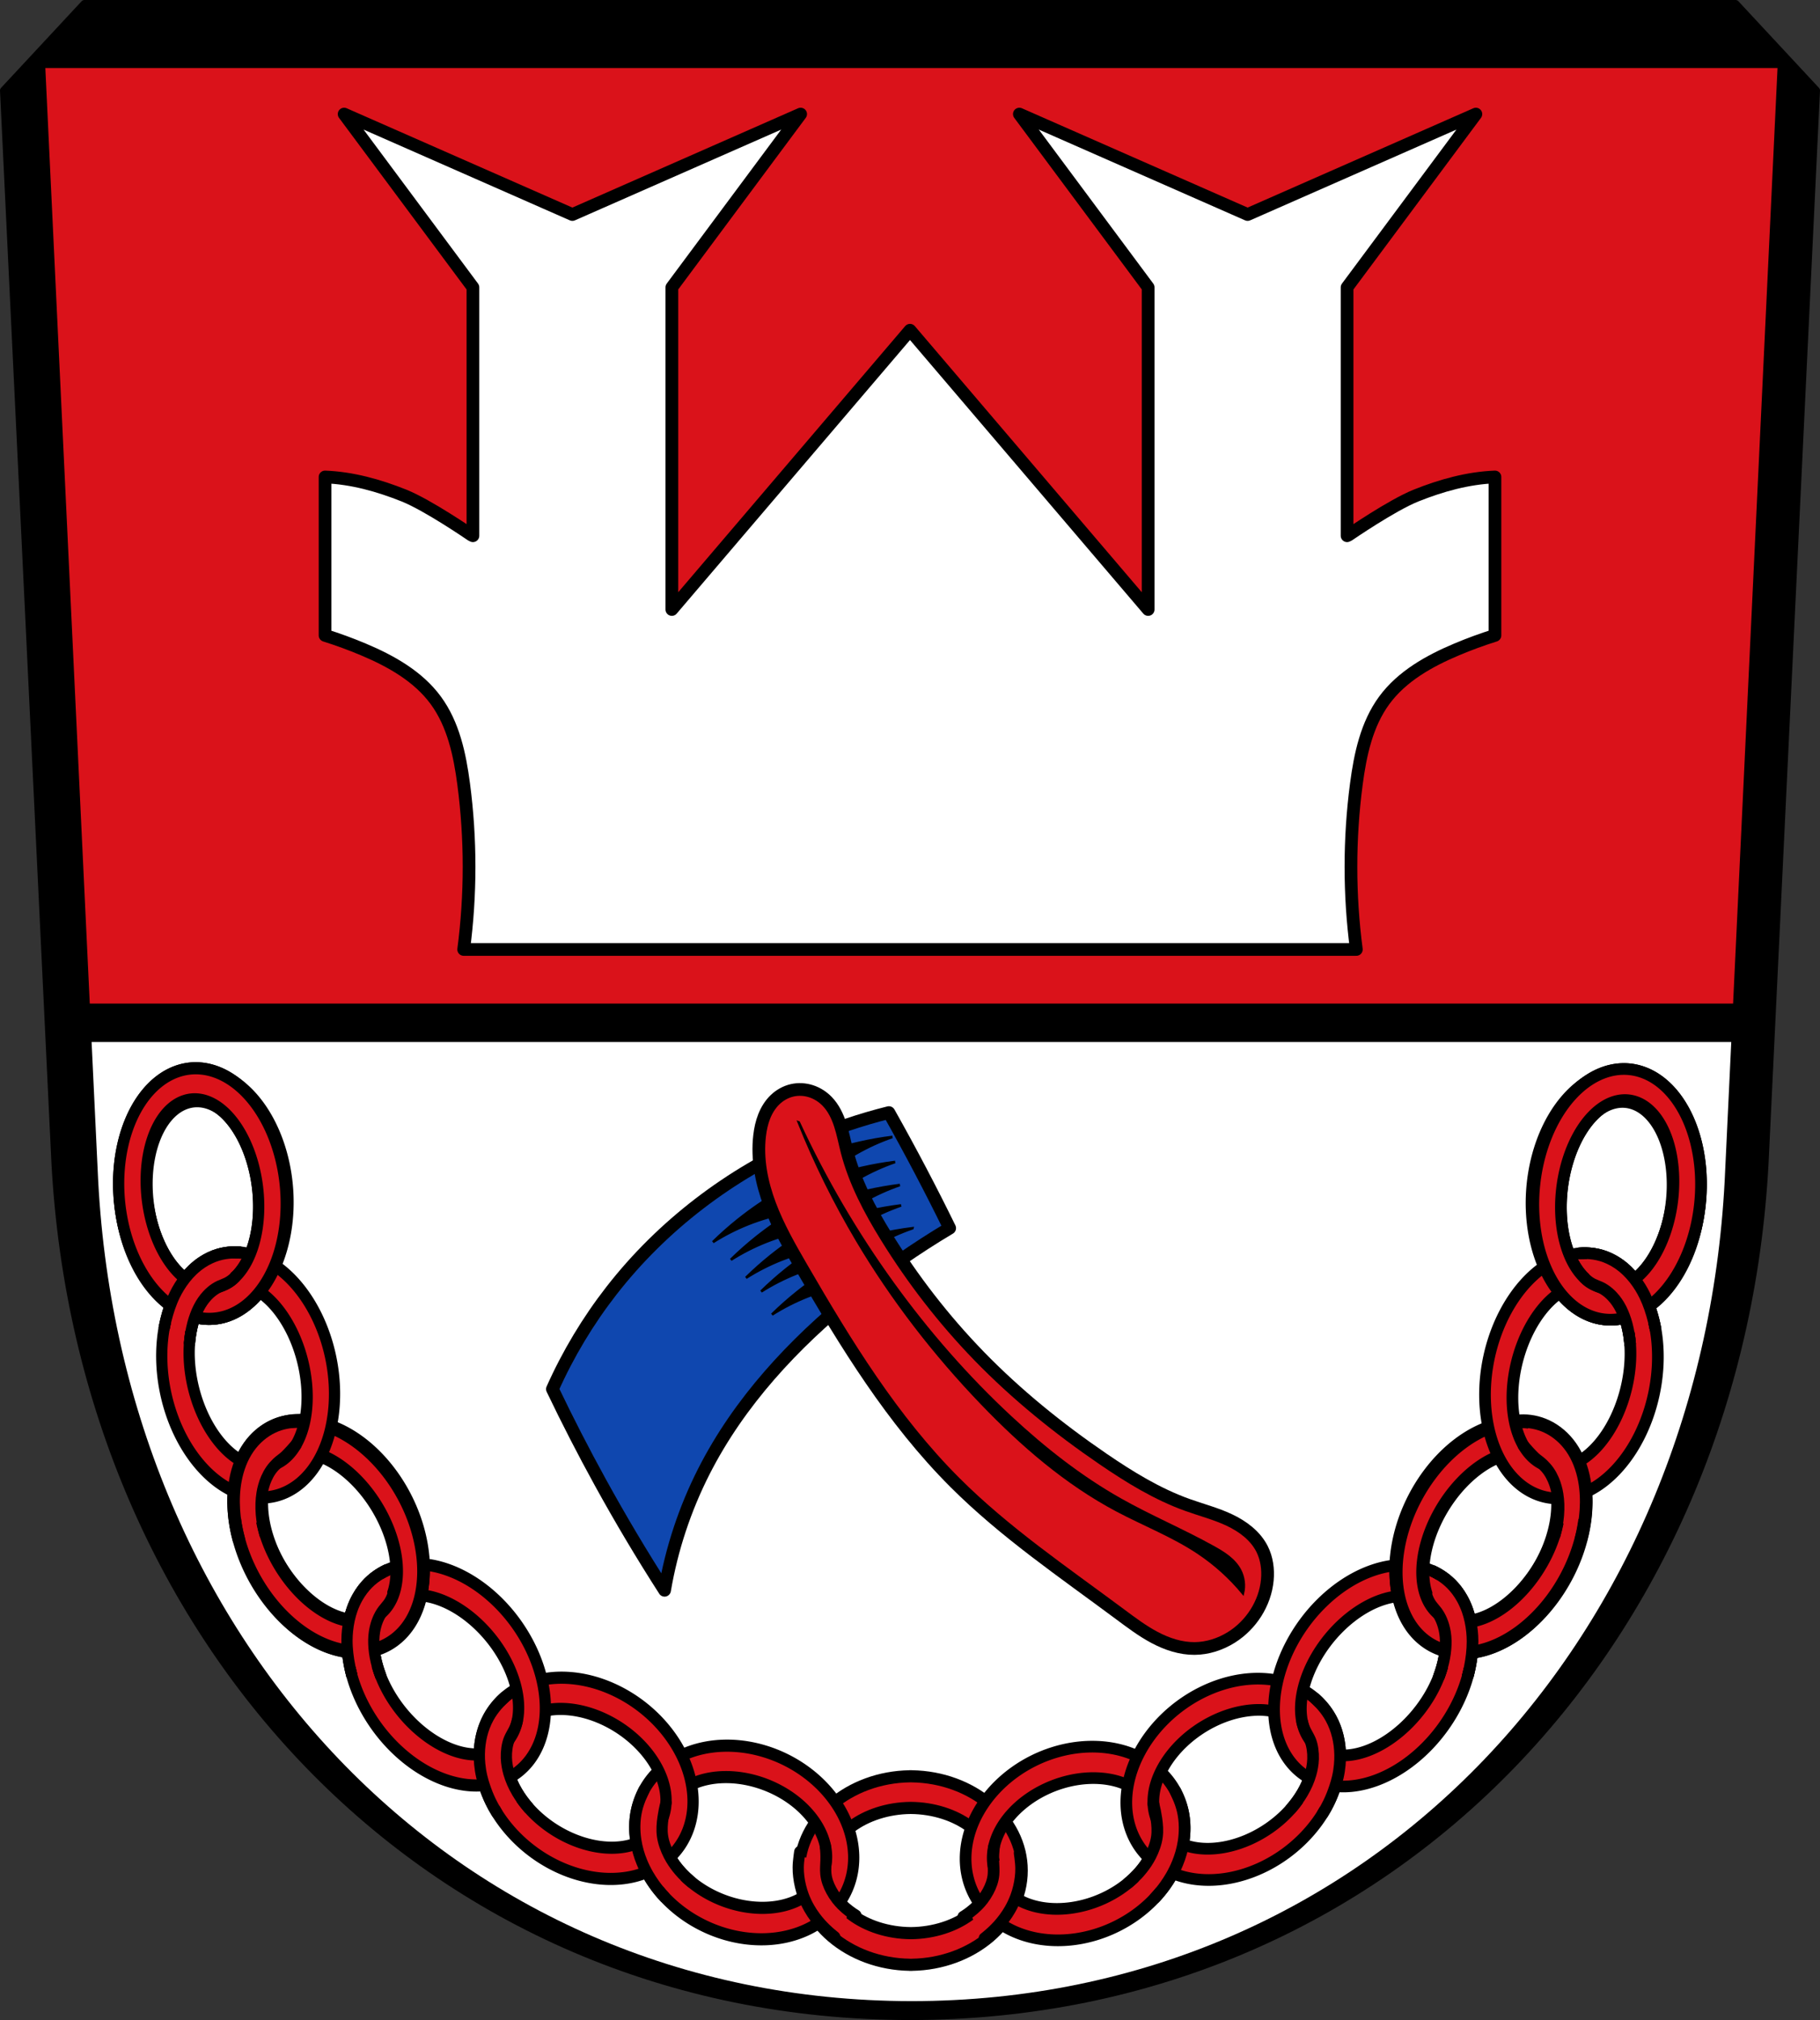 <?xml version="1.0" encoding="UTF-8" standalone="no"?>
<!-- Created with Inkscape (http://www.inkscape.org/) -->

<svg
   xmlns:dc="http://purl.org/dc/elements/1.1/"
   xmlns:cc="http://creativecommons.org/ns#"
   xmlns:rdf="http://www.w3.org/1999/02/22-rdf-syntax-ns#"
   xmlns:svg="http://www.w3.org/2000/svg"
   xmlns="http://www.w3.org/2000/svg"
   xmlns:sodipodi="http://sodipodi.sourceforge.net/DTD/sodipodi-0.dtd"
   xmlns:inkscape="http://www.inkscape.org/namespaces/inkscape"
   width="189.382mm"
   height="210.218mm"
   viewBox="0 0 189.382 210.218"
   version="1.1"
   id="svg3145"
   inkscape:version="0.92.5 (2060ec1f9f, 2020-04-08)"
   sodipodi:docname="DEU Reutern COA.svg">
  <rect x="0" y="0" width="189.382" height="210.218" fill="#333333" stroke="none"/>
  <defs
     id="defs3139">
    <inkscape:path-effect
       effect="spiro"
       id="path-effect1142"
       is_visible="true" />
    <inkscape:path-effect
       effect="spiro"
       id="path-effect2926"
       is_visible="true" />
    <inkscape:path-effect
       effect="spiro"
       id="path-effect4168"
       is_visible="true" />
    <inkscape:path-effect
       effect="spiro"
       id="path-effect4164"
       is_visible="true" />
    <inkscape:path-effect
       effect="spiro"
       id="path-effect4160"
       is_visible="true" />
    <inkscape:path-effect
       effect="spiro"
       id="path-effect4156"
       is_visible="true" />
    <inkscape:path-effect
       effect="spiro"
       id="path-effect4113"
       is_visible="true" />
    <inkscape:path-effect
       effect="spiro"
       id="path-effect4168-2"
       is_visible="true" />
    <inkscape:path-effect
       effect="spiro"
       id="path-effect4168-4"
       is_visible="true" />
    <inkscape:path-effect
       effect="spiro"
       id="path-effect4168-8"
       is_visible="true" />
    <inkscape:path-effect
       effect="spiro"
       id="path-effect4168-6"
       is_visible="true" />
    <inkscape:path-effect
       effect="spiro"
       id="path-effect1142-2"
       is_visible="true" />
  </defs>
  <sodipodi:namedview
     id="base"
     pagecolor="#ffffff"
     bordercolor="#666666"
     borderopacity="1.0"
     inkscape:pageopacity="0.0"
     inkscape:pageshadow="2"
     inkscape:zoom="0.99808103"
     inkscape:cx="357.88634"
     inkscape:cy="397.26234"
     inkscape:document-units="mm"
     inkscape:current-layer="layer1"
     showgrid="false"
     inkscape:window-width="1920"
     inkscape:window-height="1046"
     inkscape:window-x="-11"
     inkscape:window-y="-11"
     inkscape:window-maximized="1"
     fit-margin-top="0"
     fit-margin-left="0"
     fit-margin-right="0"
     fit-margin-bottom="0"
     inkscape:snap-nodes="false"
     inkscape:snap-midpoints="true"
     inkscape:snap-smooth-nodes="true"
     inkscape:snap-center="true"
     inkscape:snap-object-midpoints="true"
     inkscape:object-paths="true"
     inkscape:snap-others="true" />
  <g
     inkscape:label="Ebene 1"
     inkscape:groupmode="layer"
     id="layer1"
     transform="translate(-17.319,-78.2)">
    <path
       inkscape:connector-curvature="0"
       style="fill:#000000;fill-rule:evenodd;stroke:#000000;stroke-width:0.803;stroke-linecap:round;stroke-linejoin:round;stroke-miterlimit:4;stroke-dasharray:none;stroke-opacity:1"
       d="m 26.106,78.602 -8.385,9.016 5.292,110.376 c 2.138,50.173 38.521,89.962 88.997,90.023 50.521,-0.028 86.889,-39.802 88.997,-90.023 l 5.292,-110.376 -8.385,-9.016 h -85.907 z"
       id="path10563-0-6-2-9" />
    <path
       style="fill:#ffffff;fill-rule:evenodd;stroke:none;stroke-width:2.896;stroke-linecap:round;stroke-linejoin:round;stroke-miterlimit:4;stroke-dasharray:none;stroke-opacity:1"
       d="M 35.967 409.189 L 38.357 459.518 C 46.035 641.396 176.662 785.63 357.887 785.854 C 539.274 785.752 669.846 641.569 677.416 459.518 L 679.807 409.189 L 35.967 409.189 z "
       transform="matrix(0.265,0,0,0.265,17.319,78.2)"
       id="path10563-0-6-2-4-5" />
    <path
       style="fill:#da121a;fill-opacity:1;fill-rule:evenodd;stroke:none;stroke-width:2.896;stroke-linecap:round;stroke-linejoin:round;stroke-miterlimit:4;stroke-dasharray:none;stroke-opacity:1"
       d="M 17.803 26.725 L 35.25 394.102 L 680.523 394.102 L 697.969 26.725 L 357.879 26.725 L 17.803 26.725 z "
       transform="matrix(0.265,0,0,0.265,17.319,78.2)"
       id="path10563-0-6-2-4-5-2" />
    <path
       style="fill:#ffffff;stroke:#000000;stroke-width:1.323;stroke-linecap:round;stroke-linejoin:round;stroke-miterlimit:4;stroke-dasharray:none;stroke-opacity:1"
       d="m 53.128,90.072 13.401,18.032 v 25.85 c -0.034,-0.017 -0.169,-0.085 -0.169,-0.085 0,0 -4.498,-3.097 -7.012,-4.102 -2.609,-1.043 -5.379,-1.822 -8.204,-1.932 v 16.487 c 1.345,0.423 2.67,0.909 3.97,1.456 2.866,1.206 5.699,2.788 7.542,5.293 1.839,2.499 2.507,5.657 2.911,8.733 0.749,5.701 0.749,11.5 0,17.202 h 46.444 46.444 c -0.749,-5.701 -0.749,-11.5 0,-17.202 0.404,-3.076 1.072,-6.234 2.911,-8.733 1.843,-2.504 4.676,-4.086 7.542,-5.293 1.299,-0.547 2.625,-1.033 3.97,-1.456 v -16.487 c -2.825,0.111 -5.595,0.889 -8.204,1.932 -2.515,1.005 -7.012,4.102 -7.012,4.102 0,0 -0.135,0.068 -0.17,0.085 v -25.85 l 13.401,-18.032 -23.752,10.453 -23.751,-10.453 13.401,18.032 v 33.525 L 112.01,112.566 87.229,141.629 V 108.104 L 100.63,90.072 76.879,100.525 Z"
       id="path4111"
       inkscape:connector-curvature="0" />
    <path
       style="fill:#0f47af;stroke:#000000;stroke-width:1.323;stroke-linecap:round;stroke-linejoin:round;stroke-miterlimit:4;stroke-dasharray:none;stroke-opacity:1;fill-opacity:1"
       d="m -121.572,243.695 c 0.732,-4.303 2.119,-8.493 4.098,-12.384 3.667,-7.208 9.299,-13.273 15.591,-18.353 3.156,-2.548 6.493,-4.872 9.978,-6.949 -0.981,-2.004 -1.991,-3.994 -3.029,-5.969 -1.069,-2.035 -2.168,-4.055 -3.296,-6.058 -2.956,0.736 -5.85,1.72 -8.642,2.94 -7.881,3.443 -14.941,8.804 -20.223,15.591 -2.452,3.151 -4.521,6.599 -6.147,10.245 1.571,3.283 3.235,6.522 4.989,9.711 2.099,3.816 4.328,7.561 6.682,11.225 z"
       id="path4154"
       inkscape:connector-curvature="0"
       inkscape:path-effect="#path-effect4156"
       inkscape:original-d="m -121.5724,243.69522 c 0,0 1.96833,-8.59287 4.09814,-12.38352 3.93189,-6.99802 9.64936,-12.95519 15.59078,-18.35257 3.000062,-2.72535 9.978092,-6.94903 9.978092,-6.94903 0,0 -1.990913,-3.99406 -3.029064,-5.96904 -1.069672,-2.03494 -3.296335,-6.05813 -3.296335,-6.05813 0,0 -5.960413,1.50172 -8.641743,2.93998 -7.50086,4.02346 -14.56478,9.23227 -20.22346,15.59077 -2.64769,2.97514 -6.14722,10.24536 -6.14722,10.24536 0,0 3.226,6.52726 4.98905,9.71083 2.10961,3.80935 6.68176,11.22535 6.68176,11.22535 z"
       sodipodi:nodetypes="caacacaacac"
       transform="translate(208.043)" />
    <path
       inkscape:connector-curvature="0"
       style="fill:#000000;stroke:#000000;stroke-width:0.265px;stroke-linecap:butt;stroke-linejoin:miter;stroke-opacity:1"
       d="m 110.178,196.518 c -1.161,0.145 -2.315,0.348 -3.455,0.609 -1.685,0.385 -3.342,0.896 -4.952,1.527 l 1.096,2.117 c 1.097,-0.963 2.289,-1.815 3.554,-2.542 1.195,-0.686 2.454,-1.26 3.756,-1.711 z m 0.28,2.604 c -1.161,0.145 -2.315,0.348 -3.455,0.609 -1.685,0.385 -3.342,0.896 -4.952,1.527 l 1.097,2.117 c 1.097,-0.963 2.289,-1.815 3.554,-2.542 1.195,-0.686 2.454,-1.26 3.756,-1.711 z m 0.488,2.401 c -1.161,0.145 -2.315,0.348 -3.455,0.608 -1.685,0.385 -3.342,0.896 -4.952,1.527 l 0.943,1.822 c -0.27,0.098 -0.54,0.195 -0.807,0.299 l 1.096,2.118 c 1.097,-0.963 2.29,-1.816 3.555,-2.542 1.195,-0.686 2.454,-1.26 3.756,-1.711 -1.161,0.145 -2.315,0.348 -3.455,0.608 -1.107,0.253 -2.2,0.566 -3.277,0.926 0.894,-0.72 1.844,-1.372 2.84,-1.944 1.195,-0.686 2.454,-1.26 3.756,-1.711 z m -12.536,0.685 c -1.496,0.867 -2.926,1.846 -4.277,2.926 -0.914,0.731 -1.791,1.507 -2.626,2.326 1.163,-0.739 2.396,-1.368 3.676,-1.876 1.356,-0.538 2.766,-0.941 4.202,-1.2 z m 1.864,1.839 c -1.496,0.867 -2.926,1.847 -4.277,2.926 -0.914,0.731 -1.791,1.507 -2.626,2.326 1.163,-0.739 2.396,-1.368 3.677,-1.876 1.356,-0.538 2.766,-0.941 4.201,-1.2 z m 1.576,1.876 c -1.496,0.867 -2.926,1.847 -4.277,2.926 -0.914,0.731 -1.791,1.507 -2.626,2.326 1.163,-0.739 2.396,-1.368 3.677,-1.876 1.067,-0.424 2.168,-0.762 3.289,-1.014 -0.952,0.619 -1.877,1.28 -2.764,1.989 -0.914,0.731 -1.791,1.507 -2.626,2.326 1.163,-0.739 2.396,-1.367 3.677,-1.875 1.356,-0.538 2.766,-0.941 4.202,-1.201 l -0.976,-2.176 c -0.248,0.144 -0.492,0.295 -0.736,0.445 z m 10.411,0.096 c -1.161,0.145 -2.315,0.348 -3.455,0.609 -1.685,0.385 -3.342,0.896 -4.952,1.527 l 1.097,2.118 c 1.097,-0.962 2.289,-1.816 3.554,-2.542 1.195,-0.686 2.454,-1.26 3.756,-1.711 z m -7.71,3.731 c -1.496,0.867 -2.926,1.847 -4.277,2.926 -0.914,0.731 -1.791,1.507 -2.626,2.326 1.163,-0.739 2.396,-1.368 3.677,-1.876 1.356,-0.538 2.766,-0.941 4.202,-1.2 z"
       id="path4166" />
    <path
       style="fill:#da121a;stroke:#000000;stroke-width:1.323;stroke-linecap:round;stroke-linejoin:round;stroke-miterlimit:4;stroke-dasharray:none;stroke-opacity:1;fill-opacity:1"
       d="m -88.876,219.285 c 3.913,4.033 8.306,7.585 12.946,10.756 2.748,1.878 5.612,3.638 8.744,4.766 1.458,0.525 2.97,0.912 4.372,1.571 1.402,0.659 2.721,1.638 3.418,3.022 0.497,0.987 0.645,2.126 0.544,3.226 -0.224,2.423 -1.678,4.68 -3.742,5.969 -1.146,0.716 -2.48,1.15 -3.831,1.158 -1.449,0.009 -2.867,-0.464 -4.147,-1.142 -1.28,-0.678 -2.441,-1.557 -3.604,-2.421 -5.889,-4.381 -12.004,-8.53 -17.194,-13.72 -6.493,-6.493 -11.341,-14.418 -15.947,-22.362 -1.226,-2.114 -2.445,-4.247 -3.303,-6.536 -0.858,-2.288 -1.348,-4.757 -1.062,-7.184 0.081,-0.687 0.224,-1.371 0.48,-2.014 0.255,-0.643 0.626,-1.247 1.124,-1.727 0.494,-0.476 1.113,-0.827 1.782,-0.98 0.651,-0.149 1.342,-0.109 1.977,0.098 0.635,0.207 1.213,0.579 1.676,1.06 0.651,0.676 1.066,1.547 1.355,2.44 0.289,0.893 0.461,1.819 0.694,2.727 0.817,3.178 2.373,6.118 4.098,8.909 2.753,4.455 5.975,8.624 9.622,12.384 z"
       id="path4158"
       inkscape:connector-curvature="0"
       inkscape:path-effect="#path-effect4160"
       inkscape:original-d="m -88.876324,219.28453 c 3.901634,4.0315 8.303114,7.60598 12.94559,10.75608 2.746781,1.8638 5.856261,3.12854 8.743619,4.76613 2.622197,1.48721 6.081867,2.10979 7.790302,4.59352 0.617995,0.89845 0.756721,2.15639 0.543865,3.22588 -0.45838,2.30312 -1.87551,4.54373 -3.741787,5.96904 -1.060211,0.8097 -2.499981,1.24972 -3.830876,1.15817 -2.836901,-0.19515 -5.329893,-2.07192 -7.750842,-3.5636 -6.242593,-3.84639 -12.151386,-8.39703 -17.194394,-13.71988 -6.296615,-6.64603 -11.851783,-14.17351 -15.947133,-22.36162 -2.14682,-4.29227 -4.5977,-8.92629 -4.36542,-13.71988 0.0657,-1.35539 0.69221,-2.73644 1.60362,-3.74179 0.45527,-0.5022 1.10721,-0.91374 1.78181,-0.97999 1.27119,-0.12485 2.71824,0.28737 3.65269,1.15817 1.35555,1.26322 1.32014,3.46374 2.04908,5.16723 1.28597,3.00521 2.40119,6.1152 4.098142,8.90901 2.71373,4.46779 5.986413,8.62721 9.621734,12.38353 z"
       sodipodi:nodetypes="aaaaaaaaaaaaaaaaa"
       transform="translate(208.043)" />
    <path
       style="fill:#000000;stroke:#000000;stroke-width:0.265px;stroke-linecap:butt;stroke-linejoin:miter;stroke-opacity:1"
       d="m -107.608,195.005 c 2.721,5.887 6.011,11.511 9.809,16.769 3.625,5.018 7.715,9.706 12.25,13.919 3.49,3.242 7.257,6.212 11.405,8.554 3.156,1.782 6.512,3.19 9.679,4.952 0.542,0.302 1.081,0.616 1.567,1.002 0.486,0.386 0.92,0.85 1.209,1.399 0.383,0.73 0.492,1.599 0.3,2.401 -1.335,-1.617 -2.908,-3.037 -4.652,-4.202 -2.653,-1.772 -5.66,-2.931 -8.479,-4.427 -5.291,-2.808 -9.881,-6.785 -14.031,-11.105 -4.943,-5.144 -9.333,-10.826 -12.98,-16.957 -2.341,-3.936 -4.375,-8.054 -6.078,-12.305 z"
       id="path4162"
       inkscape:connector-curvature="0"
       inkscape:path-effect="#path-effect4164"
       inkscape:original-d="m -107.6077,195.00473 c 0,0 6.01726,11.51927 9.808778,16.76891 3.618793,5.01048 7.712433,9.72267 12.250376,13.91882 3.488975,3.22619 7.37407,6.0366 11.40473,8.55355 3.07398,1.91955 6.673642,2.92677 9.679014,4.95205 1.014592,0.68372 2.199229,1.3221 2.776151,2.401 0.380331,0.71126 0.300125,2.40099 0.300125,2.40099 0,0 -2.936734,-3.00833 -4.65193,-4.20174 -2.617054,-1.82091 -5.803596,-2.69205 -8.478517,-4.42684 -5.00423,-3.24543 -9.847509,-6.85313 -14.030818,-11.1046 -4.992557,-5.07391 -9.223108,-10.91113 -12.980389,-16.95704 -2.41469,-3.88552 -6.07752,-12.3051 -6.07752,-12.3051 z"
       sodipodi:nodetypes="caaaaacaaaac"
       transform="translate(208.043)" />
    <g
       id="g1418"
       transform="translate(-0.183)">
      <g
         transform="matrix(0.985,0,0,1.064,1.8,-18.187)"
         id="g1188">
        <path
           inkscape:connector-curvature="0"
           style="fill:#da121a;fill-opacity:1;stroke:#000000;stroke-width:4.481;stroke-linecap:round;stroke-linejoin:round;stroke-miterlimit:4;stroke-dasharray:none;stroke-opacity:1"
           d="m 358.266,702.336 c -0.145,0 -0.287,0.007 -0.432,0.008 -0.107,-6e-4 -0.213,-0.006 -0.32,-0.006 v 0.002 0.012 c -24.177,0.316 -44.019,15.762 -44.02,34.783 2.6e-4,19.021 19.843,34.467 44.02,34.783 v 0.018 c 0.145,0 0.287,-0.007 0.432,-0.008 0.107,6e-4 0.213,0.006 0.32,0.006 v -0.014 c 24.176,-0.316 44.015,-15.762 44.016,-34.783 -2.6e-4,-19.021 -19.839,-34.467 -44.016,-34.783 z m -0.443,11.691 c 18.378,0.115 33.594,10.414 33.594,23.109 3.3e-4,12.666 -15.147,22.947 -33.469,23.107 -18.374,-0.118 -33.588,-10.417 -33.588,-23.109 -3.8e-4,-12.664 15.145,-22.943 33.463,-23.107 z"
           id="path1149"
           transform="matrix(0.265,0,0,0.265,17.319,78.2)" />
        <path
           style="fill:#da121a;fill-opacity:1;stroke:#000000;stroke-width:1.186;stroke-linecap:round;stroke-linejoin:round;stroke-miterlimit:4;stroke-dasharray:none;stroke-opacity:1"
           inkscape:connector-curvature="0"
           id="path1153"
           d="m 96.751,261.895 a 11.817,9.152 18.96 0 1 9.167,12.129 11.817,9.152 18.96 0 1 -13.544,5.674 11.817,9.152 18.96 0 1 -9.167,-12.129 11.817,9.152 18.96 0 1 13.544,-5.674 z m -0.735,2.988 a 8.921,6.081 17.655 0 0 -10.03,3.475 8.921,6.081 17.655 0 0 7.123,8.35 8.921,6.081 17.655 0 0 10.03,-3.475 8.921,6.081 17.655 0 0 -7.123,-8.35 z" />
        <path
           style="fill:#da121a;fill-opacity:1;stroke:#000000;stroke-width:1.186;stroke-linecap:round;stroke-linejoin:round;stroke-miterlimit:4;stroke-dasharray:none;stroke-opacity:1"
           inkscape:connector-curvature="0"
           id="path1155"
           d="m 81.31,256.092 a 11.917,9.075 29.553 0 1 7.309,13.51 11.917,9.075 29.553 0 1 -14.198,3.349 11.917,9.075 29.553 0 1 -7.309,-13.51 11.917,9.075 29.553 0 1 14.198,-3.349 z m -1.156,2.83 a 8.993,6.033 27.807 0 0 -10.409,1.762 8.993,6.033 27.807 0 0 5.833,9.436 8.993,6.033 27.807 0 0 10.409,-1.762 8.993,6.033 27.807 0 0 -5.833,-9.436 z" />
        <path
           style="fill:#da121a;fill-opacity:1;stroke:#000000;stroke-width:1.186;stroke-linecap:round;stroke-linejoin:round;stroke-miterlimit:4;stroke-dasharray:none;stroke-opacity:1"
           d="m 68.723,247.473 a 12.175,8.883 48.08 0 1 3.182,15.25 12.175,8.883 48.08 0 1 -14.476,-1.409 12.175,8.883 48.08 0 1 -3.182,-15.25 12.175,8.883 48.08 0 1 14.476,1.409 z m -1.896,2.324 a 9.184,5.907 46.26 0 0 -10.419,-1.693 9.184,5.907 46.26 0 0 2.917,10.888 9.184,5.907 46.26 0 0 10.419,1.693 9.184,5.907 46.26 0 0 -2.917,-10.888 z"
           id="path1189"
           inkscape:connector-curvature="0" />
        <path
           style="fill:#da121a;fill-opacity:1;stroke:#000000;stroke-width:1.186;stroke-linecap:round;stroke-linejoin:round;stroke-miterlimit:4;stroke-dasharray:none;stroke-opacity:1"
           d="m 57.155,234.87 a 12.298,8.794 55.868 0 1 1.121,15.583 12.298,8.794 55.868 0 1 -14.14,-3.62 12.298,8.794 55.868 0 1 -1.121,-15.583 12.298,8.794 55.868 0 1 14.14,3.62 z m -2.186,2.008 a 9.278,5.847 54.248 0 0 -10.087,-3.278 9.278,5.847 54.248 0 0 1.439,11.225 9.278,5.847 54.248 0 0 10.087,3.278 9.278,5.847 54.248 0 0 -1.439,-11.225 z"
           id="path1191"
           inkscape:connector-curvature="0" />
        <path
           style="fill:#da121a;fill-opacity:1;stroke:none;stroke-width:1.186;stroke-linejoin:round;stroke-miterlimit:4;stroke-dasharray:none;stroke-opacity:1"
           inkscape:connector-curvature="0"
           id="path1229"
           d="m 68.496,257.308 a 11.917,9.075 29.553 0 0 -1.384,2.132 11.917,9.075 29.553 0 0 0.995,7.917 l 3.04,-0.689 a 8.993,6.033 27.807 0 1 -1.403,-5.984 8.993,6.033 27.807 0 1 0.475,-0.846 l -1.722,-2.53" />
        <path
           style="fill:#da121a;fill-opacity:1;fill-rule:evenodd;stroke:#000000;stroke-width:1.186;stroke-linecap:round;stroke-linejoin:round;stroke-miterlimit:4;stroke-dasharray:none;stroke-opacity:1"
           d="m 68.415,267.866 c -0.233,-0.342 -0.446,-0.699 -0.639,-1.069 -0.248,-0.477 -0.462,-0.976 -0.645,-1.488 -0.115,-0.319 -0.218,-0.642 -0.3,-0.972 -0.1,-0.398 -0.17,-0.804 -0.212,-1.214 -0.065,-0.645 -0.058,-1.298 0.031,-1.94 0.083,-0.599 0.237,-1.187 0.462,-1.742 0.126,-0.311 0.275,-0.611 0.445,-0.897 0.267,-0.449 0.587,-0.86 0.939,-1.234 0.229,-0.245 0.473,-0.475 0.729,-0.687"
           id="path1231"
           inkscape:connector-curvature="0" />
        <path
           style="fill:none;fill-opacity:1;fill-rule:evenodd;stroke:#000000;stroke-width:1.186;stroke-linecap:round;stroke-linejoin:round;stroke-miterlimit:4;stroke-dasharray:none;stroke-opacity:1"
           d="m 71.779,267.404 c -0.22,-0.235 -0.431,-0.481 -0.632,-0.735 -0.201,-0.256 -0.393,-0.521 -0.57,-0.798 -0.195,-0.304 -0.372,-0.622 -0.526,-0.952 -0.137,-0.293 -0.257,-0.596 -0.353,-0.907 -0.071,-0.229 -0.13,-0.462 -0.174,-0.698 -0.048,-0.259 -0.079,-0.521 -0.089,-0.785 -0.011,-0.316 0.008,-0.634 0.056,-0.946 0.048,-0.31 0.126,-0.616 0.254,-0.898 0.134,-0.297 0.321,-0.561 0.475,-0.846 0.158,-0.292 0.283,-0.606 0.369,-0.932"
           id="path1233"
           inkscape:connector-curvature="0" />
        <path
           style="fill:#da121a;fill-opacity:1;stroke:none;stroke-width:1.186;stroke-linejoin:round;stroke-miterlimit:4;stroke-dasharray:none;stroke-opacity:1"
           inkscape:connector-curvature="0"
           id="path1245"
           d="m 83.713,266.2 a 11.817,9.152 18.96 0 0 -0.505,1.368 11.817,9.152 18.96 0 0 2.206,7.757 l 3.075,-1.053 0.007,-0.007 a 8.921,6.081 17.655 0 1 -2.508,-5.908 8.921,6.081 17.655 0 1 0.12,-0.398 l -2.395,-1.759" />
        <path
           style="fill:#da121a;fill-opacity:1;fill-rule:evenodd;stroke:#000000;stroke-width:1.186;stroke-linecap:round;stroke-linejoin:round;stroke-miterlimit:4;stroke-dasharray:none;stroke-opacity:1"
           d="m 86.131,276.112 c -0.386,-0.379 -0.747,-0.787 -1.079,-1.22 -0.229,-0.298 -0.445,-0.607 -0.644,-0.929 -0.244,-0.393 -0.463,-0.803 -0.652,-1.229 -0.147,-0.332 -0.276,-0.673 -0.384,-1.022 -0.114,-0.369 -0.204,-0.745 -0.267,-1.128 -0.075,-0.46 -0.111,-0.928 -0.105,-1.395 0.007,-0.547 0.072,-1.095 0.208,-1.622 0.122,-0.474 0.3,-0.929 0.505,-1.368 0.082,-0.176 0.169,-0.35 0.26,-0.521"
           id="path1247"
           inkscape:connector-curvature="0" />
        <path
           style="fill:none;fill-opacity:1;fill-rule:evenodd;stroke:#000000;stroke-width:1.186;stroke-linecap:round;stroke-linejoin:round;stroke-miterlimit:4;stroke-dasharray:none;stroke-opacity:1"
           d="m 88.948,274.647 c -0.33,-0.251 -0.645,-0.524 -0.942,-0.818 -0.35,-0.346 -0.677,-0.72 -0.967,-1.125 -0.155,-0.216 -0.299,-0.44 -0.429,-0.673 -0.163,-0.292 -0.306,-0.597 -0.424,-0.913 -0.118,-0.316 -0.212,-0.644 -0.261,-0.981 -0.086,-0.588 -0.032,-1.19 0.06,-1.777 0.077,-0.487 0.181,-0.97 0.311,-1.444"
           id="path1249"
           inkscape:connector-curvature="0" />
        <path
           style="fill:#da121a;fill-opacity:1;stroke:none;stroke-width:1.186;stroke-linejoin:round;stroke-miterlimit:4;stroke-dasharray:none;stroke-opacity:1"
           inkscape:connector-curvature="0"
           id="path1261"
           d="m 100.358,272.172 a 11.746,9.207 0 0 0 -0.093,1.061 11.746,9.207 0 0 0 3.486,6.54 l 1.474,-1.34 0.46,-0.915 a 8.871,6.116 0 0 1 -2.544,-4.285 8.871,6.116 0 0 1 0.062,-0.69 l -2.843,-0.373" />
        <path
           style="fill:#da121a;fill-opacity:1;fill-rule:evenodd;stroke:#000000;stroke-width:1.186;stroke-linecap:round;stroke-linejoin:round;stroke-miterlimit:4;stroke-dasharray:none;stroke-opacity:1"
           d="m 104.131,280.061 c -0.128,-0.094 -0.255,-0.19 -0.38,-0.288 -0.388,-0.305 -0.761,-0.633 -1.108,-0.991 -0.209,-0.216 -0.408,-0.443 -0.596,-0.679 -0.219,-0.274 -0.424,-0.562 -0.611,-0.863 -0.244,-0.394 -0.456,-0.811 -0.63,-1.245 -0.239,-0.601 -0.405,-1.237 -0.487,-1.884 -0.037,-0.291 -0.057,-0.584 -0.053,-0.877 0.004,-0.356 0.045,-0.71 0.093,-1.061 0.02,-0.147 0.042,-0.294 0.065,-0.441"
           id="path1263"
           inkscape:connector-curvature="0" />
        <path
           style="fill:none;fill-opacity:1;fill-rule:evenodd;stroke:#000000;stroke-width:1.186;stroke-linecap:round;stroke-linejoin:round;stroke-miterlimit:4;stroke-dasharray:none;stroke-opacity:1"
           d="m 106.367,277.954 c -0.234,-0.134 -0.462,-0.278 -0.683,-0.434 -0.291,-0.205 -0.572,-0.428 -0.834,-0.674 -0.181,-0.17 -0.353,-0.35 -0.514,-0.542 -0.214,-0.256 -0.408,-0.532 -0.579,-0.824 -0.288,-0.494 -0.512,-1.042 -0.573,-1.621 -0.046,-0.436 8.7e-4,-0.875 0.015,-1.313 0.015,-0.48 -0.009,-0.962 -0.072,-1.438"
           id="path1265"
           inkscape:connector-curvature="0" />
        <path
           style="fill:#da121a;fill-opacity:1;stroke:#000000;stroke-width:1.186;stroke-linecap:round;stroke-linejoin:round;stroke-miterlimit:4;stroke-dasharray:none;stroke-opacity:1"
           d="m 57.472,234.946 a 12.175,8.883 57.156 0 1 0.736,15.561 12.175,8.883 57.156 0 1 -14.073,-3.674 12.175,8.883 57.156 0 1 -0.736,-15.561 12.175,8.883 57.156 0 1 14.073,3.674 z m -2.239,1.995 a 9.184,5.907 55.336 0 0 -10.022,-3.316 9.184,5.907 55.336 0 0 1.163,11.212 9.184,5.907 55.336 0 0 10.022,3.316 9.184,5.907 55.336 0 0 -1.163,-11.212 z"
           id="path1189-6"
           inkscape:connector-curvature="0" />
        <path
           style="fill:#da121a;fill-opacity:1;stroke:none;stroke-width:1.186;stroke-linecap:round;stroke-linejoin:round;stroke-miterlimit:4;stroke-dasharray:none;stroke-opacity:1"
           inkscape:connector-curvature="0"
           id="path1209"
           d="m 56.196,244.46 a 12.175,8.883 48.08 0 0 -1.948,1.603 12.175,8.883 48.08 0 0 -1.348,7.552 l 2.933,-0.025 a 9.184,5.907 46.26 0 1 0.577,-5.488 9.184,5.907 46.26 0 1 0.799,-0.728 l -1.012,-2.912 z" />
        <path
           style="fill:none;fill-opacity:1;fill-rule:evenodd;stroke:#000000;stroke-width:1.186;stroke-linejoin:round;stroke-miterlimit:4;stroke-dasharray:none;stroke-opacity:1"
           d="m 53.12,254.493 c -0.082,-0.29 -0.156,-0.583 -0.221,-0.878 -0.094,-0.427 -0.17,-0.859 -0.223,-1.294 -0.053,-0.433 -0.082,-0.87 -0.08,-1.308 0.002,-0.316 0.02,-0.633 0.055,-0.947 0.077,-0.707 0.236,-1.405 0.486,-2.064 0.153,-0.403 0.34,-0.791 0.561,-1.157 0.166,-0.274 0.349,-0.536 0.55,-0.782 0.187,-0.23 0.389,-0.447 0.605,-0.647 0.408,-0.378 0.863,-0.694 1.343,-0.957 0.227,-0.125 0.46,-0.237 0.697,-0.338"
           id="path1215"
           inkscape:connector-curvature="0" />
        <path
           d="m 56.138,254.454 c -0.113,-0.283 -0.215,-0.57 -0.306,-0.862 -0.097,-0.313 -0.182,-0.631 -0.247,-0.954 -0.059,-0.292 -0.101,-0.587 -0.128,-0.884 -0.023,-0.256 -0.035,-0.514 -0.029,-0.771 0.006,-0.265 0.03,-0.528 0.074,-0.789 0.041,-0.24 0.098,-0.478 0.172,-0.709 0.108,-0.337 0.252,-0.66 0.433,-0.958 0.091,-0.149 0.191,-0.291 0.3,-0.424 0.175,-0.213 0.373,-0.404 0.544,-0.621 0.222,-0.283 0.396,-0.61 0.509,-0.959"
           id="path1217"
           inkscape:connector-curvature="0"
           style="fill:none;fill-opacity:1;fill-rule:evenodd;stroke:#000000;stroke-width:1.186;stroke-linecap:round;stroke-linejoin:round;stroke-miterlimit:4;stroke-dasharray:none;stroke-opacity:1" />
        <path
           style="fill:#da121a;fill-opacity:1;stroke:#000000;stroke-width:1.323;stroke-linecap:round;stroke-linejoin:round;stroke-miterlimit:4;stroke-dasharray:none;stroke-opacity:1"
           inkscape:connector-curvature="0"
           id="path1207-55"
           d="m 57.155,234.87 a 12.298,8.794 55.868 0 1 1.121,15.583 12.298,8.794 55.868 0 1 -14.14,-3.62 12.298,8.794 55.868 0 1 -1.121,-15.583 12.298,8.794 55.868 0 1 14.14,3.62 z m -2.186,2.008 a 9.278,5.847 54.248 0 0 -10.087,-3.278 9.278,5.847 54.248 0 0 1.439,11.225 9.278,5.847 54.248 0 0 10.087,3.278 9.278,5.847 54.248 0 0 -1.439,-11.225 z" />
        <path
           style="fill:#da121a;fill-opacity:1;stroke:none;stroke-width:1.186;stroke-linejoin:round;stroke-miterlimit:4;stroke-dasharray:none;stroke-opacity:1"
           inkscape:connector-curvature="0"
           id="path1221-8"
           d="m 56.195,244.461 a 12.175,8.883 48.08 0 0 -1.948,1.603 12.175,8.883 48.08 0 0 -1.348,7.552 l 2.933,-0.025 a 9.184,5.907 46.26 0 1 0.577,-5.489 9.184,5.907 46.26 0 1 0.799,-0.728 l -1.012,-2.914" />
        <path
           d="m 56.137,254.454 c -0.113,-0.282 -0.215,-0.57 -0.306,-0.862 -0.097,-0.313 -0.182,-0.631 -0.247,-0.954 -0.059,-0.292 -0.101,-0.587 -0.128,-0.884 -0.023,-0.256 -0.035,-0.514 -0.029,-0.771 0.006,-0.265 0.03,-0.528 0.074,-0.789 0.041,-0.24 0.098,-0.478 0.172,-0.709 0.108,-0.337 0.252,-0.66 0.433,-0.958 0.091,-0.149 0.191,-0.291 0.3,-0.424 0.175,-0.213 0.373,-0.404 0.544,-0.621 0.222,-0.283 0.396,-0.61 0.509,-0.959"
           id="path1225-0"
           inkscape:connector-curvature="0"
           style="fill:none;fill-opacity:1;fill-rule:evenodd;stroke:#000000;stroke-width:1.186;stroke-linecap:round;stroke-linejoin:round;stroke-miterlimit:4;stroke-dasharray:none;stroke-opacity:1" />
        <path
           style="fill:none;fill-opacity:1;fill-rule:evenodd;stroke:#000000;stroke-width:1.186;stroke-linejoin:round;stroke-miterlimit:4;stroke-dasharray:none;stroke-opacity:1"
           d="m 53.121,254.493 c -0.082,-0.29 -0.156,-0.583 -0.221,-0.878 -0.094,-0.427 -0.17,-0.859 -0.223,-1.294 -0.052,-0.433 -0.082,-0.87 -0.08,-1.308 0.002,-0.316 0.02,-0.633 0.055,-0.947 0.077,-0.707 0.236,-1.405 0.486,-2.064 0.153,-0.403 0.34,-0.791 0.561,-1.157 0.166,-0.274 0.349,-0.536 0.55,-0.782 0.187,-0.23 0.389,-0.447 0.605,-0.647 0.408,-0.378 0.863,-0.694 1.343,-0.957 0.227,-0.125 0.46,-0.237 0.697,-0.338"
           id="path1223-0"
           inkscape:connector-curvature="0" />
        <path
           style="fill:#da121a;fill-opacity:1;stroke:#000000;stroke-width:1.186;stroke-linecap:round;stroke-linejoin:round;stroke-miterlimit:4;stroke-dasharray:none;stroke-opacity:1"
           d="m 50.349,221.509 a 12.175,8.883 75.402 0 1 -4.173,15.009 12.175,8.883 75.402 0 1 -12.215,-7.896 12.175,8.883 75.402 0 1 4.173,-15.009 12.175,8.883 75.402 0 1 12.215,7.896 z m -2.751,1.194 a 9.184,5.907 73.583 0 0 -8.48,-6.287 9.184,5.907 73.583 0 0 -2.406,11.012 9.184,5.907 73.583 0 0 8.48,6.287 9.184,5.907 73.583 0 0 2.406,-11.012 z"
           id="path1189-4"
           inkscape:connector-curvature="0" />
        <path
           style="fill:#da121a;fill-opacity:1;stroke:#000000;stroke-width:1.186;stroke-linecap:round;stroke-linejoin:round;stroke-miterlimit:4;stroke-dasharray:none;stroke-opacity:1"
           d="m 45.856,205.002 a 12.298,8.794 83.19 0 1 -6.157,14.359 12.298,8.794 83.19 0 1 -10.901,-9.707 12.298,8.794 83.19 0 1 6.157,-14.359 12.298,8.794 83.19 0 1 10.901,9.707 z m -2.863,0.781 a 9.278,5.847 81.571 0 0 -7.457,-7.543 9.278,5.847 81.571 0 0 -3.874,10.633 9.278,5.847 81.571 0 0 7.457,7.543 9.278,5.847 81.571 0 0 3.874,-10.633 z"
           id="path1191-8"
           inkscape:connector-curvature="0" />
        <path
           style="fill:#da121a;fill-opacity:1;stroke:#000000;stroke-width:1.186;stroke-linecap:round;stroke-linejoin:round;stroke-miterlimit:4;stroke-dasharray:none;stroke-opacity:1"
           d="m 46.103,205.215 a 12.175,8.883 84.478 0 1 -6.489,14.163 12.175,8.883 84.478 0 1 -10.816,-9.724 12.175,8.883 84.478 0 1 6.488,-14.163 12.175,8.883 84.478 0 1 10.816,9.724 z m -2.905,0.745 a 9.184,5.907 82.659 0 0 -7.382,-7.546 9.184,5.907 82.659 0 0 -4.113,10.495 9.184,5.907 82.659 0 0 7.382,7.546 9.184,5.907 82.659 0 0 4.113,-10.495 z"
           id="path1189-6-9"
           inkscape:connector-curvature="0" />
        <path
           style="fill:#da121a;fill-opacity:1;stroke:none;stroke-width:1.186;stroke-linecap:round;stroke-linejoin:round;stroke-miterlimit:4;stroke-dasharray:none;stroke-opacity:1"
           inkscape:connector-curvature="0"
           id="path1209-8"
           d="m 40.601,213.082 a 12.175,8.883 75.402 0 0 -2.467,0.53 12.175,8.883 75.402 0 0 -4.664,6.09 l 2.617,1.324 a 9.184,5.907 73.583 0 1 3.031,-4.611 9.184,5.907 73.583 0 1 1.044,-0.281 l 0.438,-3.052 z" />
        <path
           style="fill:#da121a;fill-opacity:1;fill-rule:evenodd;stroke:#000000;stroke-width:1.186;stroke-linejoin:round;stroke-miterlimit:4;stroke-dasharray:none;stroke-opacity:1"
           d="m 33.264,220.583 c 0.06,-0.295 0.129,-0.589 0.206,-0.881 0.112,-0.423 0.243,-0.841 0.396,-1.252 0.152,-0.409 0.326,-0.811 0.529,-1.198 0.147,-0.28 0.308,-0.553 0.483,-0.816 0.393,-0.593 0.854,-1.14 1.379,-1.611 0.321,-0.288 0.666,-0.547 1.029,-0.771 0.273,-0.168 0.556,-0.316 0.848,-0.442 0.272,-0.118 0.551,-0.218 0.834,-0.297 0.536,-0.149 1.086,-0.22 1.632,-0.234 0.259,-0.006 0.517,1.7e-4 0.775,0.02"
           id="path1215-3"
           inkscape:connector-curvature="0" />
        <path
           d="m 35.964,221.934 c 0.029,-0.303 0.071,-0.605 0.124,-0.906 0.057,-0.323 0.128,-0.644 0.219,-0.961 0.082,-0.286 0.18,-0.567 0.292,-0.844 0.097,-0.238 0.205,-0.472 0.328,-0.698 0.127,-0.232 0.27,-0.455 0.428,-0.667 0.147,-0.195 0.307,-0.379 0.479,-0.551 0.251,-0.249 0.527,-0.471 0.825,-0.652 0.149,-0.09 0.303,-0.171 0.462,-0.239 0.253,-0.109 0.517,-0.187 0.768,-0.302 0.327,-0.149 0.632,-0.36 0.893,-0.618"
           id="path1217-5"
           inkscape:connector-curvature="0"
           style="fill:none;fill-opacity:1;fill-rule:evenodd;stroke:#000000;stroke-width:1.186;stroke-linecap:round;stroke-linejoin:round;stroke-miterlimit:4;stroke-dasharray:none;stroke-opacity:1" />
        <path
           style="fill:#da121a;fill-opacity:1;stroke:#000000;stroke-width:1.186;stroke-linecap:round;stroke-linejoin:round;stroke-miterlimit:4;stroke-dasharray:none;stroke-opacity:1"
           inkscape:connector-curvature="0"
           id="path1207-55-4"
           d="m 45.856,205.002 a 12.298,8.794 83.19 0 1 -6.157,14.359 12.298,8.794 83.19 0 1 -10.901,-9.707 12.298,8.794 83.19 0 1 6.157,-14.359 12.298,8.794 83.19 0 1 10.901,9.707 z m -2.863,0.781 a 9.278,5.847 81.571 0 0 -7.457,-7.543 9.278,5.847 81.571 0 0 -3.874,10.633 9.278,5.847 81.571 0 0 7.457,7.543 9.278,5.847 81.571 0 0 3.874,-10.633 z" />
        <path
           style="fill:#da121a;fill-opacity:1;stroke:none;stroke-width:1.186;stroke-linejoin:round;stroke-miterlimit:4;stroke-dasharray:none;stroke-opacity:1"
           inkscape:connector-curvature="0"
           id="path1221-8-5"
           d="m 40.6,213.082 a 12.175,8.883 75.402 0 0 -2.467,0.53 12.175,8.883 75.402 0 0 -4.664,6.09 l 2.617,1.324 a 9.184,5.907 73.583 0 1 3.032,-4.612 9.184,5.907 73.583 0 1 1.044,-0.281 l 0.439,-3.053" />
        <path
           d="m 35.962,221.933 c 0.029,-0.303 0.071,-0.605 0.124,-0.906 0.057,-0.323 0.128,-0.644 0.219,-0.961 0.082,-0.286 0.18,-0.567 0.292,-0.844 0.097,-0.238 0.205,-0.472 0.328,-0.698 0.127,-0.232 0.27,-0.455 0.428,-0.667 0.147,-0.195 0.307,-0.379 0.479,-0.551 0.251,-0.249 0.527,-0.471 0.825,-0.652 0.149,-0.09 0.303,-0.171 0.462,-0.239 0.253,-0.109 0.517,-0.187 0.768,-0.302 0.327,-0.149 0.632,-0.36 0.893,-0.618"
           id="path1225-0-2"
           inkscape:connector-curvature="0"
           style="fill:none;fill-opacity:1;fill-rule:evenodd;stroke:#000000;stroke-width:1.186;stroke-linecap:round;stroke-linejoin:round;stroke-miterlimit:4;stroke-dasharray:none;stroke-opacity:1" />
        <path
           style="fill:none;fill-opacity:1;fill-rule:evenodd;stroke:#000000;stroke-width:1.186;stroke-linejoin:round;stroke-miterlimit:4;stroke-dasharray:none;stroke-opacity:1"
           d="m 33.265,220.584 c 0.06,-0.295 0.129,-0.589 0.206,-0.881 0.112,-0.423 0.243,-0.841 0.396,-1.252 0.152,-0.409 0.326,-0.811 0.529,-1.198 0.147,-0.28 0.308,-0.553 0.483,-0.816 0.393,-0.593 0.854,-1.14 1.379,-1.611 0.321,-0.288 0.666,-0.547 1.029,-0.771 0.273,-0.168 0.556,-0.316 0.848,-0.442 0.272,-0.118 0.551,-0.218 0.834,-0.297 0.536,-0.149 1.086,-0.22 1.632,-0.234 0.259,-0.006 0.517,1.8e-4 0.775,0.02"
           id="path1223-0-1"
           inkscape:connector-curvature="0" />
        <path
           style="fill:#da121a;fill-opacity:1;stroke:none;stroke-width:1.186;stroke-linejoin:round;stroke-miterlimit:4;stroke-dasharray:none;stroke-opacity:1"
           inkscape:connector-curvature="0"
           id="path1229-5"
           d="m 45.632,230.143 c -0.813,0.284 -1.556,0.708 -2.208,1.259 -1.953,1.672 -2.952,4.393 -2.75,7.49 l 3.017,0.783 c -0.494,-2.523 0.649,-4.097 1.5,-5.961 0.273,-0.597 0.837,-1.469 1.129,-1.614 l 0.548,-2.433"
           sodipodi:nodetypes="ccccacc" />
        <path
           style="fill:none;fill-opacity:1;fill-rule:evenodd;stroke:#000000;stroke-width:1.186;stroke-linecap:round;stroke-linejoin:round;stroke-miterlimit:4;stroke-dasharray:none;stroke-opacity:1"
           d="m 43.915,240.618 c -0.088,-0.31 -0.163,-0.626 -0.223,-0.943 -0.061,-0.321 -0.112,-0.645 -0.14,-0.97 -0.031,-0.361 -0.044,-0.725 -0.03,-1.087 0.013,-0.324 0.048,-0.649 0.102,-0.969 0.04,-0.236 0.096,-0.471 0.166,-0.7 0.077,-0.252 0.167,-0.501 0.281,-0.738 0.137,-0.284 0.294,-0.562 0.484,-0.815 0.187,-0.249 0.407,-0.473 0.638,-0.682 0.267,-0.242 0.587,-0.42 0.858,-0.657 0.413,-0.362 0.938,-0.914 1.164,-1.164"
           id="path1233-7"
           inkscape:connector-curvature="0"
           sodipodi:nodetypes="caaaaaaaaac" />
        <path
           style="fill:none;stroke:#000000;stroke-width:1.323;stroke-linecap:round;stroke-linejoin:round;stroke-miterlimit:4;stroke-dasharray:none;stroke-opacity:1"
           d="m 41.161,241.123 c -0.276,-0.925 -0.449,-1.881 -0.515,-2.844 -0.066,-0.972 -0.023,-1.953 0.166,-2.909 0.23,-1.159 0.683,-2.284 1.395,-3.227 0.667,-0.884 1.561,-1.6 2.577,-2.041 0.883,-0.383 1.855,-0.559 2.816,-0.508"
           id="path1140"
           inkscape:connector-curvature="0"
           inkscape:path-effect="#path-effect1142"
           inkscape:original-d="m 41.161306,241.1229 c -0.171441,-0.94821 -0.456367,-1.88225 -0.515116,-2.84382 -0.05922,-0.96928 -0.05745,-1.96357 0.166405,-2.9085 0.270184,-1.14049 0.681891,-2.29758 1.395372,-3.22745 0.667028,-0.86933 1.578148,-1.59012 2.57677,-2.04114 0.869198,-0.39257 2.086497,-0.35843 2.815742,-0.50807"
           sodipodi:nodetypes="caaaac" />
      </g>
      <path
         d="m 127.218,260.572 a 9.634,11.774 64.079 0 0 -9.034,12.91 9.634,11.774 64.079 0 0 13.347,6.039 9.634,11.774 64.079 0 0 9.034,-12.91 9.634,11.774 64.079 0 0 -13.347,-6.039 z m 0.724,3.181 a 6.417,8.868 68.21 0 1 9.884,3.699 6.417,8.868 68.21 0 1 -7.019,8.888 6.417,8.868 68.21 0 1 -9.884,-3.699 6.417,8.868 68.21 0 1 7.019,-8.888 z"
         id="path1153-8"
         inkscape:connector-curvature="0"
         style="fill:#da121a;fill-opacity:1;stroke:#000000;stroke-width:1.214;stroke-linecap:round;stroke-linejoin:round;stroke-miterlimit:4;stroke-dasharray:none;stroke-opacity:1" />
      <path
         d="m 142.435,254.396 a 9.435,12.022 52.343 0 0 -7.202,14.38 9.435,12.022 52.343 0 0 13.991,3.564 9.435,12.022 52.343 0 0 7.202,-14.38 9.435,12.022 52.343 0 0 -13.991,-3.564 z m 1.14,3.012 a 6.296,9.039 56.874 0 1 10.258,1.876 6.296,9.039 56.874 0 1 -5.748,10.044 6.296,9.039 56.874 0 1 -10.258,-1.876 6.296,9.039 56.874 0 1 5.748,-10.044 z"
         id="path1155-8"
         inkscape:connector-curvature="0"
         style="fill:#da121a;fill-opacity:1;stroke:#000000;stroke-width:1.214;stroke-linecap:round;stroke-linejoin:round;stroke-miterlimit:4;stroke-dasharray:none;stroke-opacity:1" />
      <path
         inkscape:connector-curvature="0"
         id="path1189-9"
         d="m 154.838,245.221 a 9.018,12.578 35.039 0 0 -3.135,16.232 9.018,12.578 35.039 0 0 14.266,-1.499 9.018,12.578 35.039 0 0 3.136,-16.232 9.018,12.578 35.039 0 0 -14.266,1.499 z m 1.868,2.473 a 6.018,9.455 38.515 0 1 10.268,-1.802 6.018,9.455 38.515 0 1 -2.874,11.589 6.018,9.455 38.515 0 1 -10.268,1.802 6.018,9.455 38.515 0 1 2.874,-11.589 z"
         style="fill:#da121a;fill-opacity:1;stroke:#000000;stroke-width:1.214;stroke-linecap:round;stroke-linejoin:round;stroke-miterlimit:4;stroke-dasharray:none;stroke-opacity:1" />
      <path
         inkscape:connector-curvature="0"
         id="path1191-1"
         d="m 166.238,231.807 a 8.847,12.822 28.355 0 0 -1.104,16.586 8.847,12.822 28.355 0 0 13.934,-3.854 8.847,12.822 28.355 0 0 1.104,-16.586 8.847,12.822 28.355 0 0 -13.934,3.853 z m 2.154,2.137 a 5.898,9.648 31.173 0 1 9.94,-3.49 5.898,9.648 31.173 0 1 -1.418,11.948 5.898,9.648 31.173 0 1 -9.94,3.49 5.898,9.648 31.173 0 1 1.418,-11.948 z"
         style="fill:#da121a;fill-opacity:1;stroke:#000000;stroke-width:1.214;stroke-linecap:round;stroke-linejoin:round;stroke-miterlimit:4;stroke-dasharray:none;stroke-opacity:1" />
      <path
         d="m 155.062,255.69 a 9.435,12.022 52.343 0 1 1.363,2.269 9.435,12.022 52.343 0 1 -0.98,8.427 l -2.996,-0.733 a 6.296,9.039 56.874 0 0 1.383,-6.37 6.296,9.039 56.874 0 0 -0.468,-0.901 l 1.697,-2.693"
         id="path1229-58"
         inkscape:connector-curvature="0"
         style="fill:#da121a;fill-opacity:1;stroke:none;stroke-width:1.214;stroke-linejoin:round;stroke-miterlimit:4;stroke-dasharray:none;stroke-opacity:1" />
      <path
         inkscape:connector-curvature="0"
         id="path1231-9"
         d="m 155.142,266.927 c 0.23,-0.364 0.44,-0.744 0.629,-1.138 0.245,-0.508 0.455,-1.039 0.636,-1.583 0.113,-0.339 0.215,-0.684 0.296,-1.035 0.099,-0.424 0.168,-0.856 0.208,-1.293 0.064,-0.686 0.057,-1.382 -0.03,-2.065 -0.082,-0.638 -0.233,-1.264 -0.455,-1.855 -0.124,-0.331 -0.271,-0.651 -0.438,-0.955 -0.263,-0.478 -0.578,-0.915 -0.925,-1.314 -0.225,-0.26 -0.466,-0.505 -0.718,-0.732"
         style="fill:#da121a;fill-opacity:1;fill-rule:evenodd;stroke:#000000;stroke-width:1.214;stroke-linecap:round;stroke-linejoin:round;stroke-miterlimit:4;stroke-dasharray:none;stroke-opacity:1" />
      <path
         inkscape:connector-curvature="0"
         id="path1233-1"
         d="m 151.828,266.435 c 0.217,-0.25 0.425,-0.512 0.622,-0.783 0.199,-0.272 0.387,-0.555 0.561,-0.849 0.192,-0.324 0.366,-0.662 0.518,-1.013 0.135,-0.312 0.253,-0.635 0.348,-0.966 0.07,-0.243 0.128,-0.492 0.171,-0.743 0.048,-0.275 0.078,-0.555 0.087,-0.835 0.011,-0.337 -0.008,-0.674 -0.055,-1.007 -0.048,-0.33 -0.124,-0.656 -0.25,-0.956 -0.132,-0.316 -0.316,-0.597 -0.468,-0.901 -0.156,-0.311 -0.279,-0.645 -0.364,-0.992"
         style="fill:none;fill-opacity:1;fill-rule:evenodd;stroke:#000000;stroke-width:1.214;stroke-linecap:round;stroke-linejoin:round;stroke-miterlimit:4;stroke-dasharray:none;stroke-opacity:1" />
      <path
         d="m 140.067,265.154 a 9.634,11.774 64.079 0 1 0.498,1.456 9.634,11.774 64.079 0 1 -2.174,8.257 l -3.03,-1.12 -0.007,-0.007 a 6.417,8.868 68.21 0 0 2.472,-6.288 6.417,8.868 68.21 0 0 -0.118,-0.424 l 2.36,-1.872"
         id="path1245-5"
         inkscape:connector-curvature="0"
         style="fill:#da121a;fill-opacity:1;stroke:none;stroke-width:1.214;stroke-linejoin:round;stroke-miterlimit:4;stroke-dasharray:none;stroke-opacity:1" />
      <path
         inkscape:connector-curvature="0"
         id="path1247-3"
         d="m 137.684,275.705 c 0.38,-0.403 0.736,-0.837 1.064,-1.298 0.225,-0.317 0.438,-0.646 0.635,-0.988 0.24,-0.418 0.456,-0.855 0.642,-1.308 0.145,-0.353 0.272,-0.717 0.379,-1.088 0.112,-0.392 0.201,-0.793 0.263,-1.2 0.074,-0.49 0.109,-0.987 0.103,-1.485 -0.007,-0.583 -0.071,-1.165 -0.205,-1.727 -0.12,-0.504 -0.295,-0.989 -0.498,-1.456 -0.081,-0.188 -0.167,-0.373 -0.257,-0.555"
         style="fill:#da121a;fill-opacity:1;fill-rule:evenodd;stroke:#000000;stroke-width:1.214;stroke-linecap:round;stroke-linejoin:round;stroke-miterlimit:4;stroke-dasharray:none;stroke-opacity:1" />
      <path
         inkscape:connector-curvature="0"
         id="path1249-5"
         d="m 134.908,274.145 c 0.325,-0.267 0.635,-0.558 0.929,-0.871 0.345,-0.368 0.667,-0.766 0.953,-1.197 0.152,-0.23 0.294,-0.468 0.423,-0.717 0.161,-0.311 0.301,-0.636 0.418,-0.972 0.116,-0.337 0.209,-0.686 0.257,-1.044 0.084,-0.626 0.032,-1.267 -0.059,-1.892 -0.076,-0.519 -0.178,-1.032 -0.307,-1.537"
         style="fill:none;fill-opacity:1;fill-rule:evenodd;stroke:#000000;stroke-width:1.214;stroke-linecap:round;stroke-linejoin:round;stroke-miterlimit:4;stroke-dasharray:none;stroke-opacity:1" />
      <path
         d="m 123.664,271.511 a 11.575,9.8 0 0 1 0.091,1.13 11.575,9.8 0 0 1 -3.435,6.961 l -1.452,-1.426 -0.453,-0.974 a 8.742,6.51 0 0 0 2.507,-4.561 8.742,6.51 0 0 0 -0.061,-0.734 l 2.801,-0.397"
         id="path1261-0"
         inkscape:connector-curvature="0"
         style="fill:#da121a;fill-opacity:1;stroke:none;stroke-width:1.214;stroke-linejoin:round;stroke-miterlimit:4;stroke-dasharray:none;stroke-opacity:1" />
      <path
         inkscape:connector-curvature="0"
         id="path1263-8"
         d="m 119.946,279.907 c 0.126,-0.1 0.251,-0.202 0.375,-0.306 0.383,-0.325 0.75,-0.674 1.092,-1.055 0.206,-0.23 0.402,-0.471 0.588,-0.723 0.216,-0.292 0.418,-0.598 0.602,-0.918 0.241,-0.419 0.45,-0.863 0.621,-1.326 0.236,-0.639 0.399,-1.316 0.48,-2.005 0.037,-0.309 0.057,-0.622 0.053,-0.934 -0.004,-0.378 -0.044,-0.755 -0.091,-1.129 -0.02,-0.157 -0.041,-0.313 -0.064,-0.469"
         style="fill:#da121a;fill-opacity:1;fill-rule:evenodd;stroke:#000000;stroke-width:1.214;stroke-linecap:round;stroke-linejoin:round;stroke-miterlimit:4;stroke-dasharray:none;stroke-opacity:1" />
      <path
         inkscape:connector-curvature="0"
         id="path1265-7"
         d="m 117.742,277.665 c 0.23,-0.142 0.455,-0.296 0.674,-0.462 0.287,-0.218 0.563,-0.456 0.822,-0.718 0.178,-0.181 0.348,-0.373 0.506,-0.577 0.211,-0.273 0.402,-0.567 0.57,-0.877 0.284,-0.526 0.505,-1.109 0.565,-1.725 0.045,-0.464 -8.5e-4,-0.932 -0.015,-1.398 -0.015,-0.511 0.009,-1.024 0.07,-1.531"
         style="fill:none;fill-opacity:1;fill-rule:evenodd;stroke:#000000;stroke-width:1.214;stroke-linecap:round;stroke-linejoin:round;stroke-miterlimit:4;stroke-dasharray:none;stroke-opacity:1" />
      <path
         inkscape:connector-curvature="0"
         id="path1189-6-3"
         d="m 165.926,231.888 a 8.922,12.714 26.927 0 0 -0.726,16.563 8.922,12.714 26.927 0 0 13.868,-3.911 8.922,12.714 26.927 0 0 0.726,-16.563 8.922,12.714 26.927 0 0 -13.868,3.911 z m 2.206,2.124 a 5.951,9.563 30.003 0 1 9.876,-3.529 5.951,9.563 30.003 0 1 -1.146,11.934 5.951,9.563 30.003 0 1 -9.876,3.529 5.951,9.563 30.003 0 1 1.146,-11.934 z"
         style="fill:#da121a;fill-opacity:1;stroke:#000000;stroke-width:1.214;stroke-linecap:round;stroke-linejoin:round;stroke-miterlimit:4;stroke-dasharray:none;stroke-opacity:1" />
      <path
         d="m 167.184,242.015 a 9.018,12.578 35.039 0 1 1.92,1.707 9.018,12.578 35.039 0 1 1.329,8.038 l -2.89,-0.027 a 6.018,9.455 38.515 0 0 -0.568,-5.842 6.018,9.455 38.515 0 0 -0.787,-0.775 l 0.997,-3.1 z"
         id="path1209-6"
         inkscape:connector-curvature="0"
         style="fill:#da121a;fill-opacity:1;stroke:none;stroke-width:1.214;stroke-linecap:round;stroke-linejoin:round;stroke-miterlimit:4;stroke-dasharray:none;stroke-opacity:1" />
      <path
         inkscape:connector-curvature="0"
         id="path1215-6"
         d="m 170.215,252.693 c 0.081,-0.309 0.154,-0.62 0.218,-0.934 0.093,-0.455 0.167,-0.914 0.219,-1.378 0.052,-0.461 0.081,-0.926 0.079,-1.392 -0.002,-0.337 -0.02,-0.673 -0.054,-1.008 -0.076,-0.753 -0.232,-1.496 -0.479,-2.197 -0.151,-0.429 -0.336,-0.842 -0.553,-1.232 -0.163,-0.292 -0.344,-0.571 -0.542,-0.832 -0.185,-0.245 -0.384,-0.476 -0.596,-0.689 -0.402,-0.402 -0.851,-0.739 -1.323,-1.018 -0.224,-0.133 -0.453,-0.253 -0.687,-0.36"
         style="fill:none;fill-opacity:1;fill-rule:evenodd;stroke:#000000;stroke-width:1.214;stroke-linejoin:round;stroke-miterlimit:4;stroke-dasharray:none;stroke-opacity:1" />
      <path
         style="fill:none;fill-opacity:1;fill-rule:evenodd;stroke:#000000;stroke-width:1.214;stroke-linecap:round;stroke-linejoin:round;stroke-miterlimit:4;stroke-dasharray:none;stroke-opacity:1"
         inkscape:connector-curvature="0"
         id="path1217-8"
         d="m 167.24,252.651 c 0.111,-0.301 0.212,-0.607 0.301,-0.918 0.096,-0.333 0.179,-0.672 0.243,-1.015 0.058,-0.31 0.099,-0.624 0.126,-0.941 0.023,-0.273 0.035,-0.547 0.029,-0.821 -0.006,-0.282 -0.03,-0.562 -0.073,-0.84 -0.04,-0.256 -0.097,-0.508 -0.17,-0.754 -0.107,-0.358 -0.248,-0.703 -0.427,-1.02 -0.089,-0.158 -0.188,-0.31 -0.296,-0.452 -0.172,-0.227 -0.368,-0.43 -0.536,-0.661 -0.219,-0.301 -0.39,-0.649 -0.502,-1.021" />
      <path
         d="m 166.238,231.807 a 8.847,12.822 28.355 0 0 -1.104,16.586 8.847,12.822 28.355 0 0 13.934,-3.854 8.847,12.822 28.355 0 0 1.104,-16.586 8.847,12.822 28.355 0 0 -13.934,3.854 z m 2.154,2.137 a 5.898,9.648 31.173 0 1 9.94,-3.49 5.898,9.648 31.173 0 1 -1.418,11.948 5.898,9.648 31.173 0 1 -9.94,3.49 5.898,9.648 31.173 0 1 1.418,-11.947 z"
         id="path1207-55-48"
         inkscape:connector-curvature="0"
         style="fill:#da121a;fill-opacity:1;stroke:#000000;stroke-width:1.355;stroke-linecap:round;stroke-linejoin:round;stroke-miterlimit:4;stroke-dasharray:none;stroke-opacity:1" />
      <path
         d="m 167.184,242.016 a 9.018,12.578 35.039 0 1 1.92,1.707 9.018,12.578 35.039 0 1 1.329,8.038 l -2.89,-0.026 a 6.018,9.455 38.515 0 0 -0.568,-5.842 6.018,9.455 38.515 0 0 -0.787,-0.775 l 0.997,-3.101"
         id="path1221-8-3"
         inkscape:connector-curvature="0"
         style="fill:#da121a;fill-opacity:1;stroke:none;stroke-width:1.214;stroke-linejoin:round;stroke-miterlimit:4;stroke-dasharray:none;stroke-opacity:1" />
      <path
         style="fill:none;fill-opacity:1;fill-rule:evenodd;stroke:#000000;stroke-width:1.214;stroke-linecap:round;stroke-linejoin:round;stroke-miterlimit:4;stroke-dasharray:none;stroke-opacity:1"
         inkscape:connector-curvature="0"
         id="path1225-0-9"
         d="m 167.242,252.651 c 0.111,-0.301 0.212,-0.607 0.301,-0.918 0.096,-0.333 0.179,-0.672 0.243,-1.015 0.058,-0.31 0.099,-0.624 0.126,-0.941 0.023,-0.273 0.035,-0.547 0.029,-0.821 -0.006,-0.282 -0.03,-0.562 -0.073,-0.84 -0.04,-0.256 -0.097,-0.508 -0.17,-0.754 -0.107,-0.358 -0.248,-0.703 -0.427,-1.02 -0.089,-0.158 -0.188,-0.31 -0.296,-0.452 -0.172,-0.227 -0.368,-0.43 -0.536,-0.661 -0.219,-0.301 -0.39,-0.649 -0.502,-1.021" />
      <path
         inkscape:connector-curvature="0"
         id="path1223-0-7"
         d="m 170.214,252.693 c 0.081,-0.309 0.154,-0.62 0.218,-0.934 0.093,-0.455 0.167,-0.914 0.219,-1.378 0.052,-0.461 0.081,-0.926 0.079,-1.392 -0.002,-0.337 -0.02,-0.673 -0.054,-1.008 -0.076,-0.753 -0.232,-1.496 -0.479,-2.197 -0.151,-0.429 -0.336,-0.842 -0.553,-1.232 -0.163,-0.292 -0.344,-0.571 -0.542,-0.832 -0.185,-0.245 -0.384,-0.476 -0.596,-0.689 -0.402,-0.402 -0.851,-0.739 -1.323,-1.018 -0.224,-0.133 -0.453,-0.253 -0.687,-0.36"
         style="fill:none;fill-opacity:1;fill-rule:evenodd;stroke:#000000;stroke-width:1.214;stroke-linejoin:round;stroke-miterlimit:4;stroke-dasharray:none;stroke-opacity:1" />
      <path
         inkscape:connector-curvature="0"
         id="path1189-4-4"
         d="m 172.946,217.585 a 8.788,12.908 11.69 0 0 4.112,15.976 8.788,12.908 11.69 0 0 12.037,-8.404 8.788,12.908 11.69 0 0 -4.112,-15.976 8.788,12.908 11.69 0 0 -12.037,8.404 z m 2.711,1.271 a 5.852,9.724 13.896 0 1 8.356,-6.692 5.852,9.724 13.896 0 1 2.371,11.721 5.852,9.724 13.896 0 1 -8.356,6.692 5.852,9.724 13.896 0 1 -2.371,-11.721 z"
         style="fill:#da121a;fill-opacity:1;stroke:#000000;stroke-width:1.214;stroke-linecap:round;stroke-linejoin:round;stroke-miterlimit:4;stroke-dasharray:none;stroke-opacity:1" />
      <path
         inkscape:connector-curvature="0"
         id="path1191-8-7"
         d="m 177.374,200.016 a 8.673,13.078 5.492 0 0 6.067,15.283 8.673,13.078 5.492 0 0 10.742,-10.332 8.673,13.078 5.492 0 0 -6.067,-15.283 8.673,13.078 5.492 0 0 -10.742,10.332 z m 2.822,0.831 a 5.77,9.862 7.145 0 1 7.348,-8.028 5.77,9.862 7.145 0 1 3.818,11.317 5.77,9.862 7.145 0 1 -7.348,8.028 5.77,9.862 7.145 0 1 -3.818,-11.317 z"
         style="fill:#da121a;fill-opacity:1;stroke:#000000;stroke-width:1.214;stroke-linecap:round;stroke-linejoin:round;stroke-miterlimit:4;stroke-dasharray:none;stroke-opacity:1" />
      <path
         inkscape:connector-curvature="0"
         id="path1189-6-9-7"
         d="m 177.13,200.242 a 8.759,12.951 4.401 0 0 6.394,15.075 8.759,12.951 4.401 0 0 10.659,-10.35 8.759,12.951 4.401 0 0 -6.394,-15.075 8.759,12.951 4.401 0 0 -10.659,10.35 z m 2.863,0.793 a 5.827,9.765 6.182 0 1 7.274,-8.032 5.827,9.765 6.182 0 1 4.053,11.171 5.827,9.765 6.182 0 1 -7.274,8.032 5.827,9.765 6.182 0 1 -4.053,-11.171 z"
         style="fill:#da121a;fill-opacity:1;stroke:#000000;stroke-width:1.214;stroke-linecap:round;stroke-linejoin:round;stroke-miterlimit:4;stroke-dasharray:none;stroke-opacity:1" />
      <path
         d="m 182.551,208.616 a 8.788,12.908 11.69 0 1 2.431,0.565 8.788,12.908 11.69 0 1 4.596,6.483 l -2.579,1.409 a 5.852,9.724 13.896 0 0 -2.987,-4.908 5.852,9.724 13.896 0 0 -1.029,-0.299 l -0.432,-3.248 z"
         id="path1209-8-3"
         inkscape:connector-curvature="0"
         style="fill:#da121a;fill-opacity:1;stroke:none;stroke-width:1.214;stroke-linecap:round;stroke-linejoin:round;stroke-miterlimit:4;stroke-dasharray:none;stroke-opacity:1" />
      <path
         inkscape:connector-curvature="0"
         id="path1215-3-1"
         d="m 189.782,216.6 c -0.059,-0.314 -0.127,-0.627 -0.203,-0.938 -0.111,-0.45 -0.24,-0.895 -0.39,-1.333 -0.15,-0.436 -0.322,-0.863 -0.521,-1.276 -0.145,-0.298 -0.304,-0.588 -0.476,-0.869 -0.388,-0.631 -0.842,-1.214 -1.359,-1.715 -0.317,-0.306 -0.656,-0.582 -1.014,-0.82 -0.269,-0.179 -0.548,-0.336 -0.835,-0.471 -0.268,-0.126 -0.543,-0.232 -0.822,-0.316 -0.528,-0.158 -1.07,-0.234 -1.608,-0.249 -0.255,-0.006 -0.51,1.8e-4 -0.763,0.021"
         style="fill:#da121a;fill-opacity:1;fill-rule:evenodd;stroke:#000000;stroke-width:1.214;stroke-linejoin:round;stroke-miterlimit:4;stroke-dasharray:none;stroke-opacity:1" />
      <path
         style="fill:none;fill-opacity:1;fill-rule:evenodd;stroke:#000000;stroke-width:1.214;stroke-linecap:round;stroke-linejoin:round;stroke-miterlimit:4;stroke-dasharray:none;stroke-opacity:1"
         inkscape:connector-curvature="0"
         id="path1217-5-2"
         d="m 187.122,218.038 c -0.029,-0.322 -0.07,-0.644 -0.122,-0.965 -0.056,-0.344 -0.126,-0.686 -0.215,-1.023 -0.081,-0.304 -0.177,-0.604 -0.288,-0.898 -0.096,-0.254 -0.202,-0.503 -0.323,-0.743 -0.125,-0.247 -0.266,-0.485 -0.422,-0.71 -0.144,-0.207 -0.302,-0.404 -0.472,-0.586 -0.247,-0.265 -0.519,-0.501 -0.813,-0.694 -0.147,-0.096 -0.299,-0.182 -0.455,-0.255 -0.25,-0.116 -0.509,-0.199 -0.757,-0.321 -0.322,-0.159 -0.622,-0.383 -0.88,-0.658" />
      <path
         d="m 177.374,200.016 a 8.673,13.078 5.492 0 0 6.067,15.283 8.673,13.078 5.492 0 0 10.742,-10.332 8.673,13.078 5.492 0 0 -6.067,-15.283 8.673,13.078 5.492 0 0 -10.742,10.332 z m 2.822,0.831 a 5.77,9.862 7.145 0 1 7.348,-8.028 5.77,9.862 7.145 0 1 3.818,11.317 5.77,9.862 7.145 0 1 -7.348,8.028 5.77,9.862 7.145 0 1 -3.818,-11.317 z"
         id="path1207-55-4-3"
         inkscape:connector-curvature="0"
         style="fill:#da121a;fill-opacity:1;stroke:#000000;stroke-width:1.214;stroke-linecap:round;stroke-linejoin:round;stroke-miterlimit:4;stroke-dasharray:none;stroke-opacity:1" />
      <path
         d="m 182.552,208.616 a 8.788,12.908 11.69 0 1 2.431,0.565 8.788,12.908 11.69 0 1 4.596,6.483 l -2.579,1.41 a 5.852,9.724 13.896 0 0 -2.988,-4.909 5.852,9.724 13.896 0 0 -1.029,-0.299 l -0.432,-3.249"
         id="path1221-8-5-9"
         inkscape:connector-curvature="0"
         style="fill:#da121a;fill-opacity:1;stroke:none;stroke-width:1.214;stroke-linejoin:round;stroke-miterlimit:4;stroke-dasharray:none;stroke-opacity:1" />
      <path
         style="fill:none;fill-opacity:1;fill-rule:evenodd;stroke:#000000;stroke-width:1.214;stroke-linecap:round;stroke-linejoin:round;stroke-miterlimit:4;stroke-dasharray:none;stroke-opacity:1"
         inkscape:connector-curvature="0"
         id="path1225-0-2-1"
         d="m 187.123,218.037 c -0.029,-0.322 -0.07,-0.644 -0.122,-0.965 -0.056,-0.344 -0.126,-0.686 -0.215,-1.023 -0.081,-0.304 -0.177,-0.604 -0.288,-0.898 -0.096,-0.254 -0.202,-0.503 -0.323,-0.743 -0.125,-0.247 -0.266,-0.485 -0.422,-0.71 -0.144,-0.208 -0.302,-0.404 -0.472,-0.586 -0.247,-0.265 -0.519,-0.502 -0.813,-0.694 -0.147,-0.096 -0.299,-0.182 -0.455,-0.255 -0.25,-0.116 -0.509,-0.199 -0.757,-0.321 -0.322,-0.159 -0.622,-0.383 -0.88,-0.658" />
      <path
         inkscape:connector-curvature="0"
         id="path1223-0-1-5"
         d="m 189.781,216.601 c -0.059,-0.314 -0.127,-0.627 -0.203,-0.938 -0.111,-0.45 -0.24,-0.895 -0.39,-1.333 -0.15,-0.436 -0.322,-0.863 -0.521,-1.276 -0.145,-0.298 -0.304,-0.588 -0.476,-0.869 -0.388,-0.631 -0.842,-1.214 -1.359,-1.715 -0.317,-0.306 -0.656,-0.582 -1.014,-0.82 -0.269,-0.179 -0.548,-0.336 -0.835,-0.471 -0.268,-0.126 -0.543,-0.232 -0.822,-0.316 -0.528,-0.158 -1.07,-0.234 -1.608,-0.249 -0.255,-0.006 -0.51,1.9e-4 -0.763,0.021"
         style="fill:none;fill-opacity:1;fill-rule:evenodd;stroke:#000000;stroke-width:1.214;stroke-linejoin:round;stroke-miterlimit:4;stroke-dasharray:none;stroke-opacity:1" />
      <path
         sodipodi:nodetypes="ccccacc"
         d="m 177.594,226.775 c 0.801,0.302 1.534,0.753 2.176,1.34 1.924,1.78 2.909,4.675 2.71,7.972 l -2.973,0.834 c 0.487,-2.686 -0.64,-4.361 -1.479,-6.345 -0.269,-0.636 -0.825,-1.563 -1.112,-1.718 l -0.54,-2.59"
         id="path1229-5-9"
         inkscape:connector-curvature="0"
         style="fill:#da121a;fill-opacity:1;stroke:none;stroke-width:1.214;stroke-linejoin:round;stroke-miterlimit:4;stroke-dasharray:none;stroke-opacity:1" />
      <path
         sodipodi:nodetypes="caaaaaaaaac"
         inkscape:connector-curvature="0"
         id="path1233-7-7"
         d="m 179.286,237.925 c 0.086,-0.33 0.161,-0.666 0.22,-1.004 0.06,-0.342 0.111,-0.686 0.138,-1.033 0.031,-0.385 0.044,-0.772 0.03,-1.157 -0.012,-0.345 -0.047,-0.69 -0.101,-1.031 -0.04,-0.252 -0.094,-0.501 -0.164,-0.745 -0.076,-0.268 -0.164,-0.533 -0.277,-0.785 -0.135,-0.303 -0.29,-0.598 -0.477,-0.867 -0.184,-0.265 -0.401,-0.503 -0.629,-0.726 -0.263,-0.257 -0.579,-0.447 -0.846,-0.699 -0.407,-0.385 -0.924,-0.973 -1.147,-1.239"
         style="fill:none;fill-opacity:1;fill-rule:evenodd;stroke:#000000;stroke-width:1.214;stroke-linecap:round;stroke-linejoin:round;stroke-miterlimit:4;stroke-dasharray:none;stroke-opacity:1" />
      <path
         transform="matrix(-0.985,0,0,1.064,222.562,-18.187)"
         sodipodi:nodetypes="caaaac"
         inkscape:original-d="m 41.161306,241.1229 c -0.171441,-0.94821 -0.456367,-1.88225 -0.515116,-2.84382 -0.05922,-0.96928 -0.05745,-1.96357 0.166405,-2.9085 0.270184,-1.14049 0.681891,-2.29758 1.395372,-3.22745 0.667028,-0.86933 1.578148,-1.59012 2.57677,-2.04114 0.869198,-0.39257 2.086497,-0.35843 2.815742,-0.50807"
         inkscape:path-effect="#path-effect1142-2"
         inkscape:connector-curvature="0"
         id="path1140-9"
         d="m 41.161,241.123 c -0.276,-0.925 -0.449,-1.881 -0.515,-2.844 -0.066,-0.972 -0.023,-1.953 0.166,-2.909 0.23,-1.159 0.683,-2.284 1.395,-3.227 0.667,-0.884 1.561,-1.6 2.577,-2.041 0.883,-0.383 1.855,-0.559 2.816,-0.508"
         style="fill:none;stroke:#000000;stroke-width:1.323;stroke-linecap:round;stroke-linejoin:round;stroke-miterlimit:4;stroke-dasharray:none;stroke-opacity:1" />
    </g>
  </g>
</svg>
